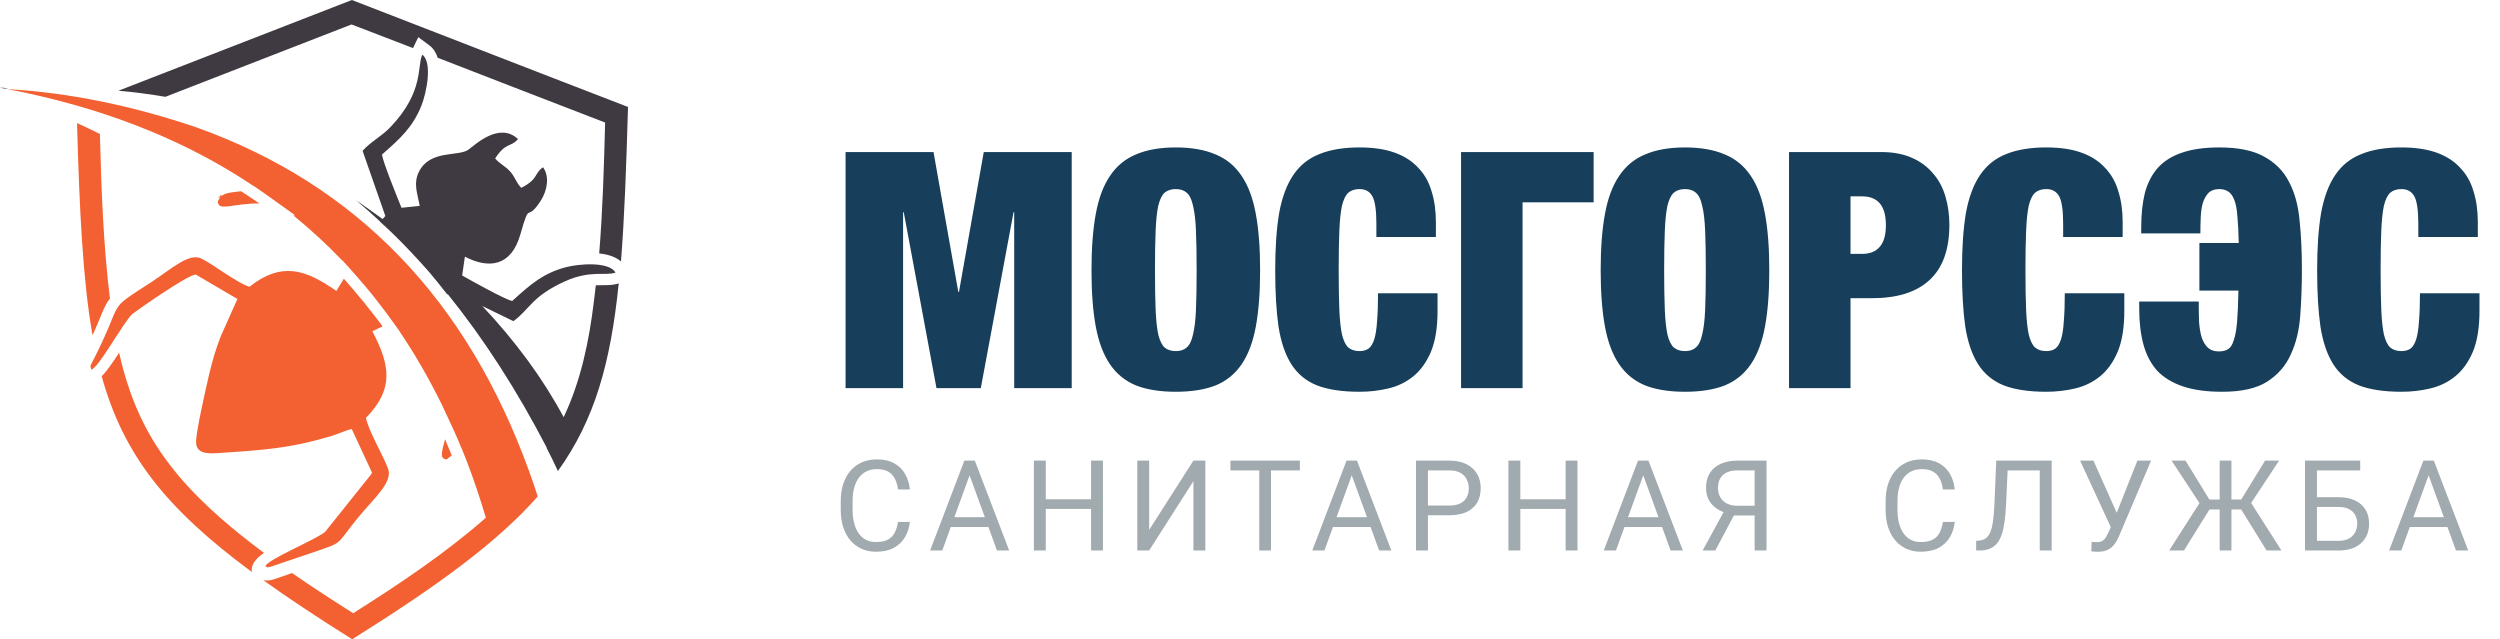 <svg width="219" height="56" viewBox="0 0 219 56" fill="none" xmlns="http://www.w3.org/2000/svg">
<path d="M74.072 13.32H81.776L83.948 25.572H84.006L86.178 13.32H93.882V34H88.843V18.592H88.785L85.918 34H82.036L79.169 18.592H79.111V34H74.072V13.32ZM103 34.319C101.629 34.319 100.471 34.135 99.525 33.768C98.579 33.382 97.816 32.764 97.237 31.915C96.657 31.065 96.242 29.965 95.991 28.613C95.74 27.261 95.615 25.61 95.615 23.66C95.615 21.729 95.74 20.088 95.991 18.736C96.242 17.366 96.657 16.255 97.237 15.406C97.816 14.537 98.579 13.909 99.525 13.523C100.471 13.118 101.629 12.915 103 12.915C104.371 12.915 105.53 13.118 106.476 13.523C107.422 13.909 108.185 14.537 108.764 15.406C109.343 16.255 109.758 17.366 110.009 18.736C110.26 20.088 110.386 21.729 110.386 23.66C110.386 25.61 110.26 27.261 110.009 28.613C109.758 29.965 109.343 31.065 108.764 31.915C108.185 32.764 107.422 33.382 106.476 33.768C105.53 34.135 104.371 34.319 103 34.319ZM103 30.756C103.406 30.756 103.724 30.65 103.956 30.438C104.207 30.225 104.39 29.849 104.506 29.308C104.641 28.767 104.728 28.043 104.767 27.136C104.806 26.209 104.825 25.05 104.825 23.66C104.825 22.27 104.806 21.121 104.767 20.214C104.728 19.287 104.641 18.553 104.506 18.012C104.39 17.472 104.207 17.095 103.956 16.883C103.724 16.671 103.406 16.564 103 16.564C102.595 16.564 102.266 16.671 102.015 16.883C101.784 17.095 101.6 17.472 101.465 18.012C101.349 18.553 101.272 19.287 101.233 20.214C101.195 21.121 101.176 22.27 101.176 23.66C101.176 25.05 101.195 26.209 101.233 27.136C101.272 28.043 101.349 28.767 101.465 29.308C101.6 29.849 101.784 30.225 102.015 30.438C102.266 30.65 102.595 30.756 103 30.756ZM119.094 34.319C117.588 34.319 116.352 34.135 115.387 33.768C114.421 33.382 113.668 32.764 113.128 31.915C112.587 31.065 112.21 29.965 111.998 28.613C111.805 27.261 111.708 25.61 111.708 23.66C111.708 21.691 111.824 20.02 112.056 18.65C112.307 17.279 112.722 16.169 113.301 15.319C113.881 14.469 114.643 13.861 115.589 13.494C116.535 13.108 117.704 12.915 119.094 12.915C120.31 12.915 121.343 13.069 122.193 13.378C123.042 13.687 123.728 14.131 124.249 14.711C124.79 15.271 125.176 15.956 125.408 16.767C125.659 17.559 125.784 18.456 125.784 19.461V20.764H120.571V19.605C120.571 18.428 120.455 17.626 120.223 17.201C119.992 16.777 119.615 16.564 119.094 16.564C118.688 16.564 118.36 16.671 118.109 16.883C117.877 17.095 117.694 17.472 117.559 18.012C117.443 18.553 117.366 19.287 117.327 20.214C117.289 21.121 117.269 22.27 117.269 23.66C117.269 25.05 117.289 26.209 117.327 27.136C117.366 28.043 117.443 28.767 117.559 29.308C117.694 29.849 117.877 30.225 118.109 30.438C118.36 30.65 118.688 30.756 119.094 30.756C119.422 30.756 119.692 30.679 119.905 30.524C120.117 30.351 120.281 30.071 120.397 29.684C120.513 29.298 120.59 28.787 120.629 28.149C120.687 27.493 120.716 26.672 120.716 25.688H125.929V27.223C125.929 28.69 125.736 29.887 125.35 30.814C124.964 31.722 124.452 32.436 123.815 32.957C123.178 33.479 122.444 33.836 121.614 34.029C120.803 34.222 119.963 34.319 119.094 34.319ZM127.989 13.32H139.603V17.723H133.376V34H127.989V13.32ZM147.604 34.319C146.233 34.319 145.075 34.135 144.129 33.768C143.183 33.382 142.42 32.764 141.841 31.915C141.261 31.065 140.846 29.965 140.595 28.613C140.344 27.261 140.219 25.61 140.219 23.66C140.219 21.729 140.344 20.088 140.595 18.736C140.846 17.366 141.261 16.255 141.841 15.406C142.42 14.537 143.183 13.909 144.129 13.523C145.075 13.118 146.233 12.915 147.604 12.915C148.975 12.915 150.134 13.118 151.08 13.523C152.026 13.909 152.789 14.537 153.368 15.406C153.947 16.255 154.362 17.366 154.613 18.736C154.864 20.088 154.99 21.729 154.99 23.66C154.99 25.61 154.864 27.261 154.613 28.613C154.362 29.965 153.947 31.065 153.368 31.915C152.789 32.764 152.026 33.382 151.08 33.768C150.134 34.135 148.975 34.319 147.604 34.319ZM147.604 30.756C148.01 30.756 148.328 30.65 148.56 30.438C148.811 30.225 148.995 29.849 149.11 29.308C149.246 28.767 149.332 28.043 149.371 27.136C149.41 26.209 149.429 25.05 149.429 23.66C149.429 22.27 149.41 21.121 149.371 20.214C149.332 19.287 149.246 18.553 149.11 18.012C148.995 17.472 148.811 17.095 148.56 16.883C148.328 16.671 148.01 16.564 147.604 16.564C147.199 16.564 146.871 16.671 146.62 16.883C146.388 17.095 146.204 17.472 146.069 18.012C145.953 18.553 145.876 19.287 145.838 20.214C145.799 21.121 145.78 22.27 145.78 23.66C145.78 25.05 145.799 26.209 145.838 27.136C145.876 28.043 145.953 28.767 146.069 29.308C146.204 29.849 146.388 30.225 146.62 30.438C146.871 30.65 147.199 30.756 147.604 30.756ZM156.718 13.32H164.799C165.822 13.32 166.71 13.485 167.463 13.813C168.216 14.141 168.834 14.595 169.317 15.174C169.819 15.734 170.186 16.41 170.417 17.201C170.649 17.974 170.765 18.804 170.765 19.692C170.765 21.855 170.186 23.467 169.027 24.529C167.888 25.591 166.208 26.122 163.988 26.122H162.105V34H156.718V13.32ZM163.119 22.241C163.795 22.241 164.306 22.038 164.654 21.633C165.021 21.227 165.204 20.59 165.204 19.721C165.204 18.041 164.509 17.201 163.119 17.201H162.105V22.241H163.119ZM179.254 34.319C177.748 34.319 176.512 34.135 175.547 33.768C174.582 33.382 173.829 32.764 173.288 31.915C172.747 31.065 172.371 29.965 172.158 28.613C171.965 27.261 171.869 25.61 171.869 23.66C171.869 21.691 171.985 20.02 172.216 18.65C172.467 17.279 172.882 16.169 173.462 15.319C174.041 14.469 174.804 13.861 175.75 13.494C176.696 13.108 177.864 12.915 179.254 12.915C180.471 12.915 181.504 13.069 182.353 13.378C183.203 13.687 183.888 14.131 184.41 14.711C184.95 15.271 185.336 15.956 185.568 16.767C185.819 17.559 185.945 18.456 185.945 19.461V20.764H180.731V19.605C180.731 18.428 180.616 17.626 180.384 17.201C180.152 16.777 179.776 16.564 179.254 16.564C178.849 16.564 178.521 16.671 178.27 16.883C178.038 17.095 177.854 17.472 177.719 18.012C177.603 18.553 177.526 19.287 177.488 20.214C177.449 21.121 177.43 22.27 177.43 23.66C177.43 25.05 177.449 26.209 177.488 27.136C177.526 28.043 177.603 28.767 177.719 29.308C177.854 29.849 178.038 30.225 178.27 30.438C178.521 30.65 178.849 30.756 179.254 30.756C179.582 30.756 179.853 30.679 180.065 30.524C180.278 30.351 180.442 30.071 180.558 29.684C180.673 29.298 180.751 28.787 180.789 28.149C180.847 27.493 180.876 26.672 180.876 25.688H186.09V27.223C186.09 28.69 185.896 29.887 185.51 30.814C185.124 31.722 184.612 32.436 183.975 32.957C183.338 33.479 182.604 33.836 181.774 34.029C180.963 34.222 180.123 34.319 179.254 34.319ZM194.666 34.319C193.314 34.319 192.175 34.164 191.248 33.855C190.321 33.546 189.568 33.093 188.989 32.494C188.429 31.876 188.024 31.113 187.773 30.206C187.522 29.298 187.396 28.246 187.396 27.049V26.412H192.609C192.609 27.068 192.619 27.667 192.638 28.207C192.677 28.729 192.754 29.183 192.87 29.569C193.005 29.955 193.189 30.254 193.42 30.466C193.652 30.679 193.971 30.785 194.376 30.785C194.704 30.785 194.975 30.718 195.187 30.582C195.399 30.447 195.564 30.186 195.679 29.8C195.815 29.414 195.911 28.874 195.969 28.178C196.027 27.483 196.066 26.576 196.085 25.456H192.667V21.285H196.114C196.095 20.358 196.056 19.596 195.998 18.997C195.959 18.379 195.872 17.897 195.737 17.549C195.602 17.182 195.428 16.931 195.216 16.796C195.004 16.642 194.733 16.564 194.405 16.564C194 16.564 193.681 16.68 193.449 16.912C193.237 17.144 193.073 17.443 192.957 17.81C192.86 18.177 192.802 18.592 192.783 19.055C192.764 19.518 192.754 19.982 192.754 20.445H187.57V19.924C187.57 18.785 187.676 17.781 187.888 16.912C188.12 16.043 188.497 15.309 189.018 14.711C189.559 14.112 190.263 13.668 191.132 13.378C192.02 13.069 193.111 12.915 194.405 12.915C196.085 12.915 197.398 13.185 198.344 13.726C199.309 14.247 200.034 14.981 200.516 15.927C201.018 16.873 201.327 18.003 201.443 19.316C201.578 20.61 201.646 22.029 201.646 23.573C201.646 25.002 201.598 26.363 201.501 27.657C201.404 28.951 201.124 30.09 200.661 31.075C200.217 32.059 199.522 32.851 198.576 33.45C197.649 34.029 196.346 34.319 194.666 34.319ZM210.367 34.319C208.861 34.319 207.625 34.135 206.66 33.768C205.694 33.382 204.941 32.764 204.4 31.915C203.86 31.065 203.483 29.965 203.271 28.613C203.078 27.261 202.981 25.61 202.981 23.66C202.981 21.691 203.097 20.02 203.329 18.65C203.58 17.279 203.995 16.169 204.574 15.319C205.153 14.469 205.916 13.861 206.862 13.494C207.808 13.108 208.977 12.915 210.367 12.915C211.583 12.915 212.616 13.069 213.466 13.378C214.315 13.687 215.001 14.131 215.522 14.711C216.063 15.271 216.449 15.956 216.681 16.767C216.932 17.559 217.057 18.456 217.057 19.461V20.764H211.844V19.605C211.844 18.428 211.728 17.626 211.496 17.201C211.265 16.777 210.888 16.564 210.367 16.564C209.961 16.564 209.633 16.671 209.382 16.883C209.15 17.095 208.967 17.472 208.832 18.012C208.716 18.553 208.639 19.287 208.6 20.214C208.561 21.121 208.542 22.27 208.542 23.66C208.542 25.05 208.561 26.209 208.6 27.136C208.639 28.043 208.716 28.767 208.832 29.308C208.967 29.849 209.15 30.225 209.382 30.438C209.633 30.65 209.961 30.756 210.367 30.756C210.695 30.756 210.965 30.679 211.178 30.524C211.39 30.351 211.554 30.071 211.67 29.684C211.786 29.298 211.863 28.787 211.902 28.149C211.96 27.493 211.989 26.672 211.989 25.688H217.202V27.223C217.202 28.69 217.009 29.887 216.623 30.814C216.237 31.722 215.725 32.436 215.088 32.957C214.451 33.479 213.717 33.836 212.887 34.029C212.076 34.222 211.236 34.319 210.367 34.319Z" fill="#173F5B"/>
<path d="M78.667 45.719H79.705C79.651 46.217 79.508 46.662 79.278 47.055C79.047 47.448 78.721 47.759 78.299 47.99C77.877 48.217 77.351 48.331 76.72 48.331C76.259 48.331 75.839 48.244 75.46 48.071C75.085 47.898 74.763 47.653 74.492 47.336C74.222 47.015 74.013 46.631 73.865 46.184C73.721 45.733 73.649 45.232 73.649 44.681V43.897C73.649 43.345 73.721 42.846 73.865 42.399C74.013 41.948 74.224 41.563 74.498 41.242C74.775 40.921 75.109 40.674 75.498 40.501C75.888 40.328 76.326 40.242 76.812 40.242C77.407 40.242 77.91 40.353 78.321 40.577C78.732 40.8 79.051 41.11 79.278 41.507C79.508 41.9 79.651 42.356 79.705 42.875H78.667C78.616 42.507 78.523 42.192 78.386 41.929C78.249 41.662 78.054 41.456 77.802 41.312C77.549 41.168 77.219 41.096 76.812 41.096C76.463 41.096 76.154 41.163 75.888 41.296C75.624 41.429 75.403 41.619 75.222 41.864C75.046 42.109 74.912 42.403 74.822 42.745C74.732 43.088 74.687 43.468 74.687 43.886V44.681C74.687 45.067 74.727 45.429 74.806 45.768C74.889 46.107 75.013 46.404 75.179 46.66C75.345 46.916 75.556 47.118 75.812 47.266C76.068 47.41 76.371 47.482 76.72 47.482C77.164 47.482 77.517 47.412 77.78 47.271C78.043 47.13 78.241 46.928 78.375 46.665C78.512 46.402 78.609 46.087 78.667 45.719ZM85.149 41.047L82.543 48.223H81.478L84.478 40.35H85.165L85.149 41.047ZM87.334 48.223L84.722 41.047L84.706 40.35H85.392L88.404 48.223H87.334ZM87.198 45.308V46.163H82.775V45.308H87.198ZM95.708 43.735V44.584H91.447V43.735H95.708ZM91.61 40.35V48.223H90.566V40.35H91.61ZM96.617 40.35V48.223H95.579V40.35H96.617ZM100.666 46.417L104.543 40.35H105.586V48.223H104.543V42.15L100.666 48.223H99.627V40.35H100.666V46.417ZM111.339 40.35V48.223H110.311V40.35H111.339ZM113.869 40.35V41.204H107.786V40.35H113.869ZM118.626 41.047L116.02 48.223H114.955L117.956 40.35H118.643L118.626 41.047ZM120.811 48.223L118.199 41.047L118.183 40.35H118.87L121.882 48.223H120.811ZM120.676 45.308V46.163H116.253V45.308H120.676ZM126.947 45.135H124.844V44.286H126.947C127.355 44.286 127.684 44.221 127.937 44.092C128.189 43.962 128.373 43.782 128.488 43.551C128.607 43.32 128.667 43.057 128.667 42.761C128.667 42.491 128.607 42.237 128.488 41.999C128.373 41.761 128.189 41.57 127.937 41.426C127.684 41.278 127.355 41.204 126.947 41.204H125.087V48.223H124.043V40.35H126.947C127.542 40.35 128.045 40.452 128.456 40.658C128.867 40.863 129.179 41.148 129.391 41.512C129.604 41.873 129.71 42.285 129.71 42.751C129.71 43.255 129.604 43.686 129.391 44.043C129.179 44.4 128.867 44.672 128.456 44.859C128.045 45.043 127.542 45.135 126.947 45.135ZM137.279 43.735V44.584H133.018V43.735H137.279ZM133.181 40.35V48.223H132.137V40.35H133.181ZM138.188 40.35V48.223H137.15V40.35H138.188ZM144.162 41.047L141.555 48.223H140.49L143.491 40.35H144.178L144.162 41.047ZM146.346 48.223L143.735 41.047L143.718 40.35H144.405L147.417 48.223H146.346ZM146.211 45.308V46.163H141.788V45.308H146.211ZM153.948 45.157H151.736L151.223 44.946C150.653 44.766 150.215 44.49 149.909 44.118C149.602 43.744 149.449 43.279 149.449 42.724C149.449 42.215 149.561 41.784 149.784 41.431C150.011 41.078 150.332 40.809 150.747 40.626C151.165 40.442 151.659 40.35 152.228 40.35H154.748V48.223H153.704V41.204H152.228C151.652 41.204 151.217 41.341 150.925 41.615C150.637 41.889 150.493 42.258 150.493 42.724C150.493 43.026 150.556 43.297 150.682 43.535C150.812 43.773 151.003 43.96 151.255 44.097C151.507 44.234 151.821 44.302 152.196 44.302H153.953L153.948 45.157ZM152.174 44.616L150.26 48.223H149.152L151.12 44.616H152.174ZM170.199 45.719H171.237C171.183 46.217 171.041 46.662 170.81 47.055C170.579 47.448 170.253 47.759 169.831 47.99C169.409 48.217 168.883 48.331 168.252 48.331C167.791 48.331 167.371 48.244 166.992 48.071C166.617 47.898 166.295 47.653 166.024 47.336C165.754 47.015 165.545 46.631 165.397 46.184C165.253 45.733 165.181 45.232 165.181 44.681V43.897C165.181 43.345 165.253 42.846 165.397 42.399C165.545 41.948 165.756 41.563 166.03 41.242C166.307 40.921 166.641 40.674 167.03 40.501C167.419 40.328 167.857 40.242 168.344 40.242C168.939 40.242 169.442 40.353 169.853 40.577C170.264 40.8 170.583 41.11 170.81 41.507C171.041 41.9 171.183 42.356 171.237 42.875H170.199C170.148 42.507 170.055 42.192 169.918 41.929C169.781 41.662 169.586 41.456 169.334 41.312C169.081 41.168 168.751 41.096 168.344 41.096C167.994 41.096 167.686 41.163 167.419 41.296C167.156 41.429 166.935 41.619 166.754 41.864C166.578 42.109 166.444 42.403 166.354 42.745C166.264 43.088 166.219 43.468 166.219 43.886V44.681C166.219 45.067 166.259 45.429 166.338 45.768C166.421 46.107 166.545 46.404 166.711 46.66C166.877 46.916 167.088 47.118 167.344 47.266C167.6 47.41 167.903 47.482 168.252 47.482C168.696 47.482 169.049 47.412 169.312 47.271C169.575 47.13 169.773 46.928 169.907 46.665C170.044 46.402 170.141 46.087 170.199 45.719ZM178.828 40.35V41.204H175.226V40.35H178.828ZM179.725 40.35V48.223H178.682V40.35H179.725ZM174.87 40.35H175.908L175.729 44.205C175.704 44.76 175.661 45.256 175.6 45.692C175.542 46.125 175.459 46.501 175.351 46.822C175.243 47.139 175.102 47.403 174.929 47.612C174.756 47.817 174.543 47.97 174.291 48.071C174.042 48.172 173.743 48.223 173.393 48.223H173.112V47.374L173.329 47.358C173.53 47.343 173.703 47.298 173.848 47.222C173.995 47.143 174.12 47.024 174.221 46.865C174.325 46.707 174.41 46.501 174.475 46.249C174.54 45.997 174.59 45.688 174.626 45.324C174.666 44.957 174.697 44.528 174.718 44.037L174.87 40.35ZM185.153 45.611L187.235 40.35H188.435L185.651 46.909C185.571 47.093 185.483 47.271 185.386 47.444C185.288 47.613 185.169 47.765 185.029 47.898C184.888 48.032 184.713 48.138 184.504 48.217C184.299 48.297 184.043 48.336 183.736 48.336C183.65 48.336 183.547 48.331 183.428 48.32C183.309 48.313 183.232 48.304 183.196 48.293L183.228 47.46C183.268 47.467 183.345 47.475 183.461 47.482C183.576 47.486 183.661 47.487 183.715 47.487C183.92 47.487 184.082 47.446 184.201 47.363C184.32 47.28 184.416 47.175 184.488 47.049C184.564 46.919 184.632 46.788 184.693 46.655L185.153 45.611ZM183.385 40.35L185.575 45.254L185.834 46.222L184.958 46.287L182.217 40.35H183.385ZM193.041 44.627L190.229 40.35H191.451L193.544 43.762H195.026L194.858 44.627H193.041ZM193.604 44.546L191.316 48.223H190.019L192.944 43.648L193.604 44.546ZM195.474 40.35V48.223H194.442V40.35H195.474ZM199.649 40.35L196.826 44.627H195.064L194.901 43.762H196.329L198.421 40.35H199.649ZM198.557 48.223L196.275 44.546L196.94 43.648L199.854 48.223H198.557ZM206.753 40.35V41.204H202.957V48.223H201.919V40.35H206.753ZM202.714 43.556H204.86C205.437 43.556 205.924 43.654 206.32 43.848C206.717 44.039 207.018 44.308 207.223 44.654C207.429 45 207.532 45.406 207.532 45.87C207.532 46.217 207.474 46.534 207.359 46.822C207.243 47.107 207.072 47.356 206.845 47.568C206.618 47.778 206.338 47.94 206.007 48.055C205.675 48.167 205.293 48.223 204.86 48.223H201.919V40.35H202.962V47.374H204.86C205.246 47.374 205.558 47.303 205.796 47.163C206.037 47.019 206.214 46.831 206.326 46.6C206.438 46.37 206.493 46.123 206.493 45.86C206.493 45.596 206.438 45.355 206.326 45.135C206.214 44.915 206.037 44.74 205.796 44.611C205.558 44.477 205.246 44.41 204.86 44.41H202.714V43.556ZM212.959 41.047L210.353 48.223H209.288L212.289 40.35H212.976L212.959 41.047ZM215.144 48.223L212.532 41.047L212.516 40.35H213.203L216.215 48.223H215.144ZM215.009 45.308V46.163H210.586V45.308H215.009Z" fill="#A1AAAE"/>
<path fill-rule="evenodd" clip-rule="evenodd" d="M0.743 7.734C0.491 7.706 0.252 7.692 0 7.678C0.14 7.706 0.266 7.734 0.407 7.748L0.743 7.734Z" fill="black"/>
<path fill-rule="evenodd" clip-rule="evenodd" d="M49.377 36.544C47.554 33.149 45.17 29.909 42.253 26.81L44.973 28.134C46.418 27.091 46.558 25.964 49.531 24.626C51.747 23.64 53.023 24.189 53.92 23.879C53.345 22.879 50.667 23.119 49.601 23.4C47.61 23.922 46.516 24.865 44.861 26.373C44.16 26.19 41.271 24.584 40.486 24.133L40.724 22.485C42.814 23.569 44.791 23.358 45.59 20.512C46.474 17.413 46.053 19.611 47.371 17.582C47.946 16.694 48.157 15.441 47.568 14.652C46.754 15.215 47.203 15.666 45.66 16.455C45.226 16.004 45.156 15.581 44.735 15.074C44.258 14.525 43.795 14.384 43.375 13.877C44.328 12.426 44.721 12.933 45.38 12.186C43.739 10.636 41.594 12.707 41.047 13.102C40.163 13.75 37.667 13.088 36.7 15.046C36.209 16.032 36.531 16.835 36.77 18.033L35.171 18.202C34.82 17.328 33.558 14.243 33.46 13.539C35.101 12.102 36.139 11.158 36.91 9.27C37.345 8.185 37.919 5.48 36.994 4.79C36.517 5.776 37.176 7.988 34.245 11.087C33.432 11.961 32.478 12.398 31.763 13.215L33.755 18.92L33.516 19.188C32.759 18.639 31.988 18.089 31.188 17.54C31.904 18.145 32.619 18.765 33.306 19.413L33.292 19.427C33.656 19.751 34.007 20.076 34.358 20.414C35.451 21.47 36.503 22.597 37.541 23.767C38.102 24.429 38.649 25.105 39.182 25.795L39.224 25.767C42.393 29.698 45.282 34.178 47.89 39.207L47.876 39.221C48.227 39.897 48.563 40.588 48.872 41.264C52.083 36.798 53.486 31.839 54.201 24.823C53.57 25.035 52.897 24.964 52.237 24.992H52.195C52.139 25.457 52.083 25.922 52.027 26.387C51.606 29.881 50.891 33.346 49.377 36.544ZM54.397 22.907C54.706 19.061 54.86 14.623 55.014 9.369C55.014 9.369 46.782 6.199 30.824 0C21.049 3.79 14.22 6.452 10.377 7.946C11.78 8.072 13.154 8.256 14.486 8.481C19.927 6.368 25.369 4.255 30.796 2.141L36.181 4.212L36.643 3.254L37.611 3.973C37.962 4.24 38.2 4.607 38.34 5.058C43.22 6.96 48.115 8.847 53.009 10.735C52.911 14.525 52.798 18.399 52.49 22.203C53.219 22.273 53.92 22.485 54.397 22.907Z" fill="#3F3A41"/>
<path fill-rule="evenodd" clip-rule="evenodd" d="M30.122 24.415L29.463 25.485C26.715 23.569 24.653 22.921 21.849 25.119C20.755 24.781 18.805 23.245 17.683 22.668C16.562 22.09 15.061 23.541 13.238 24.724C9.199 27.345 10.952 26.035 8.274 31.346C7.895 32.093 7.867 31.98 8.007 32.388C8.68 32.163 10.728 28.359 11.583 27.514C11.681 27.415 16.618 23.921 17.165 24.062L20.797 26.19L19.338 29.458C18.511 31.557 18.118 33.684 17.641 35.868C17.515 36.46 17.417 36.953 17.319 37.545C17.123 38.812 16.8 39.855 18.974 39.7C21.792 39.503 24.527 39.376 27.332 38.657C27.837 38.531 28.425 38.376 29.043 38.193C29.631 38.01 30.263 37.714 30.809 37.573L32.59 41.405C32.534 41.475 32.548 41.503 32.506 41.56L28.482 46.589C27.556 47.336 23.531 48.956 23.251 49.59C23.7 49.815 23.223 49.717 23.714 49.646L27.626 48.322C30.178 47.449 29.379 47.758 31.441 45.251C32.829 43.574 34.428 42.236 33.993 41.053C33.558 39.869 32.268 37.728 32.058 36.601C34.554 34.065 34.161 31.952 32.618 29.021L33.516 28.585C32.422 27.119 31.3 25.739 30.122 24.415ZM30.852 56C38.48 51.224 43.613 47.449 47.105 43.49C46.95 42.968 46.698 42.25 46.361 41.306C40.92 26.26 31.272 16.187 17.207 11.158C11.555 9.242 6.03 8.115 0.645 7.805C8.582 9.326 15.496 11.975 21.358 15.736L21.568 15.877C21.722 15.976 21.891 16.088 22.045 16.187L22.073 16.201L22.101 16.215L22.171 16.272L22.199 16.286L22.227 16.3L22.255 16.314L22.283 16.328C22.494 16.469 22.704 16.61 22.914 16.765L22.942 16.779C23.125 16.906 23.293 17.032 23.475 17.159L25.859 18.864H25.691C27.191 20.09 28.622 21.4 29.968 22.808L29.982 22.794L30.823 23.724C31.006 23.936 31.188 24.133 31.37 24.344L31.427 24.415C31.595 24.612 31.763 24.809 31.931 24.992L31.987 25.062C32.17 25.274 32.352 25.499 32.534 25.725L32.59 25.795C32.745 25.992 32.913 26.19 33.067 26.401L33.123 26.471C33.278 26.669 33.432 26.88 33.586 27.077L33.642 27.148L33.698 27.218C33.853 27.429 34.007 27.627 34.147 27.838L34.203 27.908C34.301 28.049 34.4 28.176 34.498 28.317L34.989 28.993H34.974C36.363 31.036 37.611 33.219 38.747 35.53L39.798 37.798C39.841 37.911 39.897 38.01 39.939 38.122L39.953 38.15L39.967 38.178L40.093 38.474L40.107 38.503C40.205 38.728 40.289 38.953 40.388 39.179L40.401 39.207L40.416 39.235L40.43 39.263L40.444 39.291L40.458 39.32C40.528 39.503 40.612 39.686 40.682 39.883L40.85 40.306C41.481 41.926 42.042 43.617 42.561 45.349L42.435 45.462C38.943 48.519 34.89 51.224 30.936 53.718C29.155 52.591 27.346 51.421 25.579 50.196C25.046 50.393 24.513 50.576 23.994 50.745C23.672 50.858 23.349 50.872 23.069 50.83C25.27 52.407 27.864 54.126 30.852 56ZM23.125 48.435C21.82 47.463 20.558 46.462 19.352 45.406C16.702 43.081 14.374 40.517 12.733 37.376C11.653 35.319 10.938 33.135 10.433 30.895C10.167 31.318 9.886 31.726 9.592 32.135C9.41 32.388 9.171 32.698 8.905 32.952C10.798 39.785 14.486 44.518 22.087 50.125C21.975 49.787 22.101 49.336 22.62 48.829C22.76 48.702 22.914 48.59 23.125 48.435ZM9.634 26.175C9.045 21.442 8.877 16.539 8.751 11.735C8.091 11.411 7.432 11.087 6.745 10.777C6.97 18.568 7.25 24.513 8.105 29.373C8.33 28.88 8.54 28.387 8.751 27.88C8.975 27.331 9.199 26.739 9.55 26.26C9.578 26.232 9.606 26.204 9.634 26.175ZM21.119 16.751C20.965 16.765 20.811 16.793 20.657 16.807C20.236 16.863 19.759 16.892 19.422 17.159C18.581 17.835 19.955 16.37 19.156 17.497C19.142 17.525 19.1 17.582 19.086 17.624C19.086 18.568 20.376 17.807 22.718 17.821C22.199 17.469 21.666 17.103 21.119 16.751ZM38.985 38.474C38.705 39.587 38.48 40.165 39.111 40.249L39.574 39.897C39.378 39.418 39.181 38.953 38.985 38.474Z" fill="#F36132"/>
</svg>
